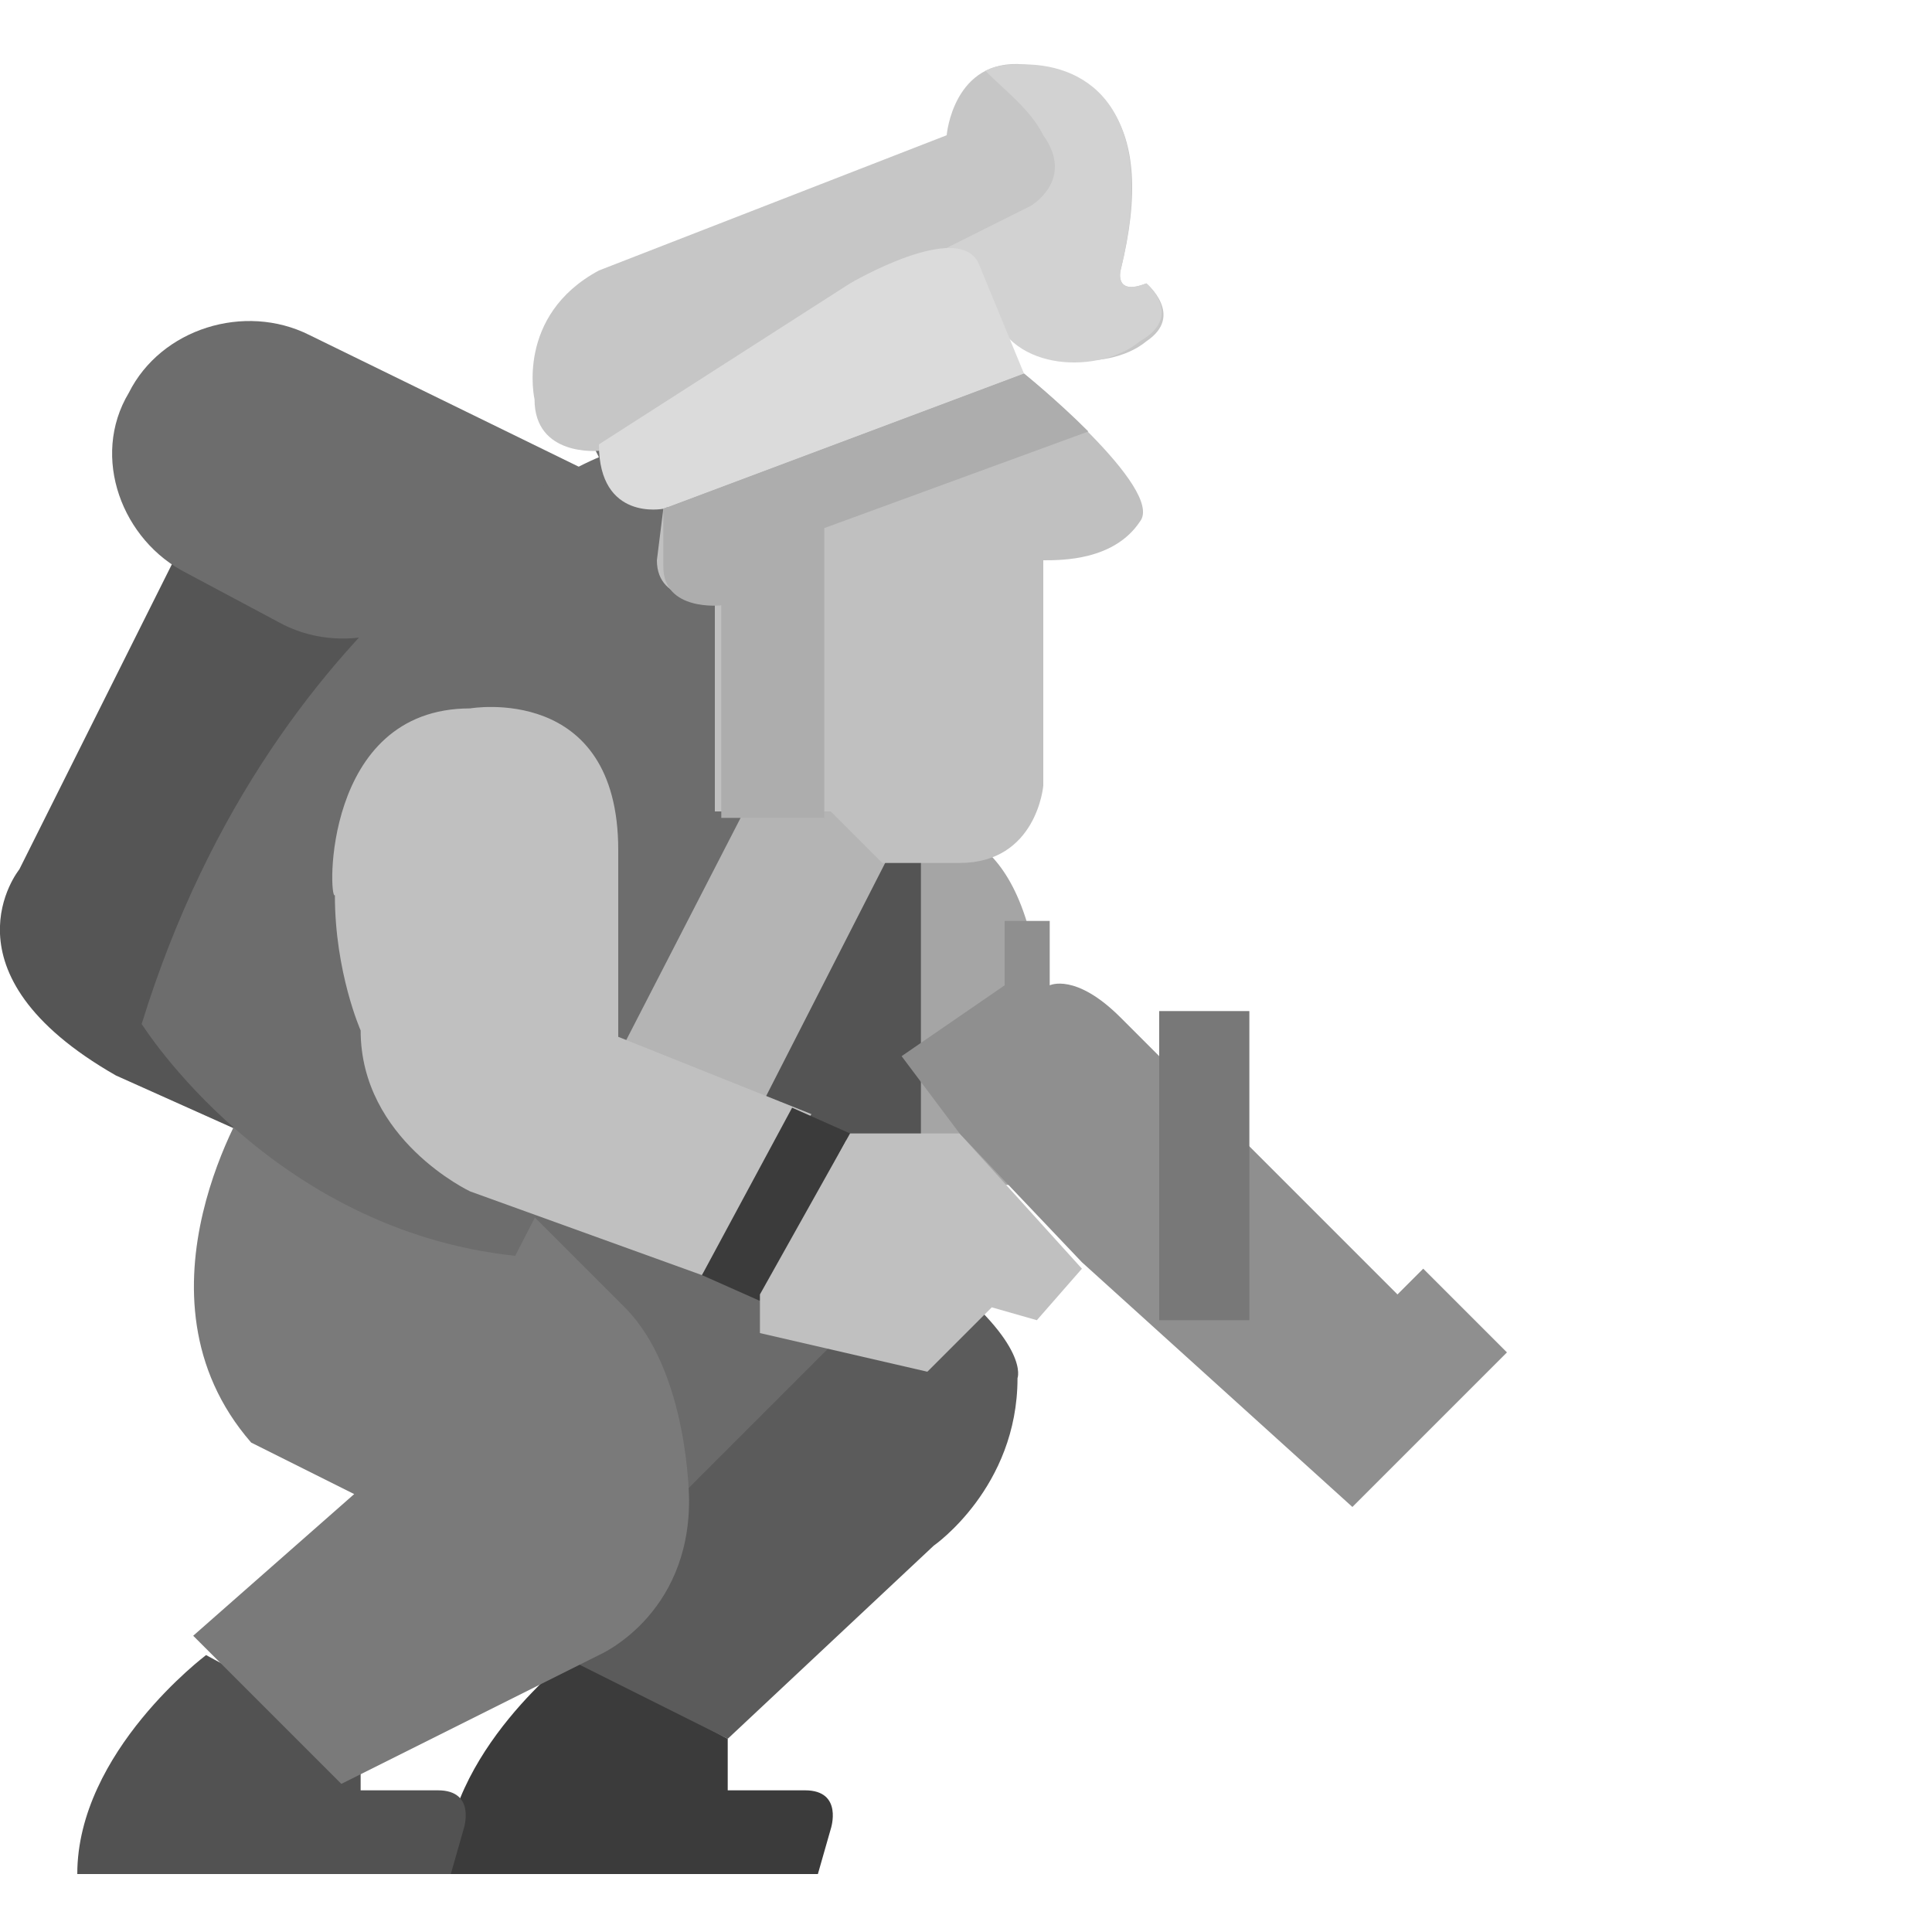 <svg viewBox="-290 382 30 30" xmlns="http://www.w3.org/2000/svg"><path d="m-275.4 394.9s1.6-.1 1.6 3.5v2h-2.8l.3-5.1z" fill="#a5a5a5"/><path d="m-281.1 407.7s-2 1.5-2 3.4h5.8l.2-.7s.2-.6-.4-.6h-1.2v-.8z" fill="#3b3b3b"/><path d="m-286.8 407.7s-2 1.5-2 3.4h5.8l.2-.7s.2-.6-.4-.6h-1.2v-.8z" fill="#525252"/><path d="m-287 390.1-2.7 5.4s-1.3 1.6 1.5 3.2l2.9 1.3 2-4.9 1-3.8-2.4-1.9z" fill="#555"/><path d="m-282.5 397.6s-.1 3.9 1.9 6.2l1 1-2.5 2.5 3.4 1.7 3.2-3s1.3-.9 1.3-2.6c0 0 .2-.5-1.2-1.6l-1.4-1.8z" fill="#5b5b5b"/><path d="m-279.5 405.3 2.9-2.9-5.7-1.9z" fill="#6b6b6b"/><path d="m-286.1 399s-2 3.1 0 5.4l1.6.8-2.5 2.2 2.3 2.3 4-2s1.4-.6 1.4-2.4c0 0 0-2-1-3l-2-2z" fill="#7a7a7a"/><path d="m-282.8 390.8c-.5 1-1.8 1.4-2.8.9l-1.5-.8c-1-.5-1.5-1.8-.9-2.8.5-1 1.8-1.4 2.8-.9l4.5 2.2c1 .6-1.5.3-2.1 1.4" fill="#6d6d6d"/><path d="m-275.7 395.2v4.8l-3.2-.8 1.6-5.2z" fill="#545454"/><path d="m-276 394.9-2.4 4.7-2.3-1.4 2.2-4.2z" fill="#b4b4b4"/><path d="m-280.7 389.1s-5 2-7.1 8.8c0 0 2 3.2 5.8 3.6l3.5-6.8v-3.9l-2.3-1.9" fill="#6d6d6d"/><path d="m-279.7 389.9 5.6-2.1s2.2 1.8 1.8 2.3c-.4.6-1.2.6-1.5.6v3.5s-.1 1.2-1.3 1.2h-1.2l-.8-.8h-1.8v-3.3s-.9.1-.9-.6z" fill="#c0c0c0"/><path d="m-280.7 389s-1 .1-1-.8c0 0-.3-1.3 1-2l5.4-2.1s.1-1.2 1.2-1.1 2.1.8 1.5 3.2c0 0-.1.4.4.2 0 0 .6.5 0 .9-.6.5-2 .4-2.3-.5z" fill="#c6c6c6"/><path d="m-272.2 386.4c-.5.2-.4-.2-.4-.2.6-2.5-.5-3.2-1.5-3.2-.2 0-.4 0-.6.1.3.3.7.6.9 1 .5.7-.2 1.1-.2 1.1l-1.4.7v1.2l.8-.3c.3 1 1.7 1 2.3.5.7-.4.1-.9.1-.9" fill="#d2d2d2"/><path d="m-279.7 389.9s-1 .2-1-1l3.9-2.5s1.7-1 2-.3l.7 1.7z" fill="#dbdbdb"/><path d="m-282.7 393s2.3-.4 2.3 2.2v2.9l3 1.2-1.7 2.5-3.6-1.3s-1.7-.8-1.7-2.5c0 0-.4-.9-.4-2.1-.1.1-.2-2.9 2.1-2.9" fill="#c0c0c0"/><path d="m-277.7 399.2.9.4-1.4 2.6-.9-.4z" fill="#3b3b3b"/><path d="m-276.8 399.6h1.7l1.9 2.1-.7.8-.7-.2-1 1-2.6-.6v-.6z" fill="#c0c0c0"/><path d="m-275.1 399.6-.9-1.2 1.6-1.1v-1h.7v1s.4-.2 1.1.5l4.3 4.3.4-.4 1.3 1.3-2.4 2.4-4.2-3.8z" fill="#8f8f8f"/><path d="m-274.1 387.8-5.6 2.1v.9c0 .7.9.6.9.6v3.3h1.6v-4.5l4.1-1.5c-.5-.5-1-.9-1-.9" fill="#adadad"/><path d="m-272 397.7h1.4v4.8h-1.4z" fill="#787878"/></svg>